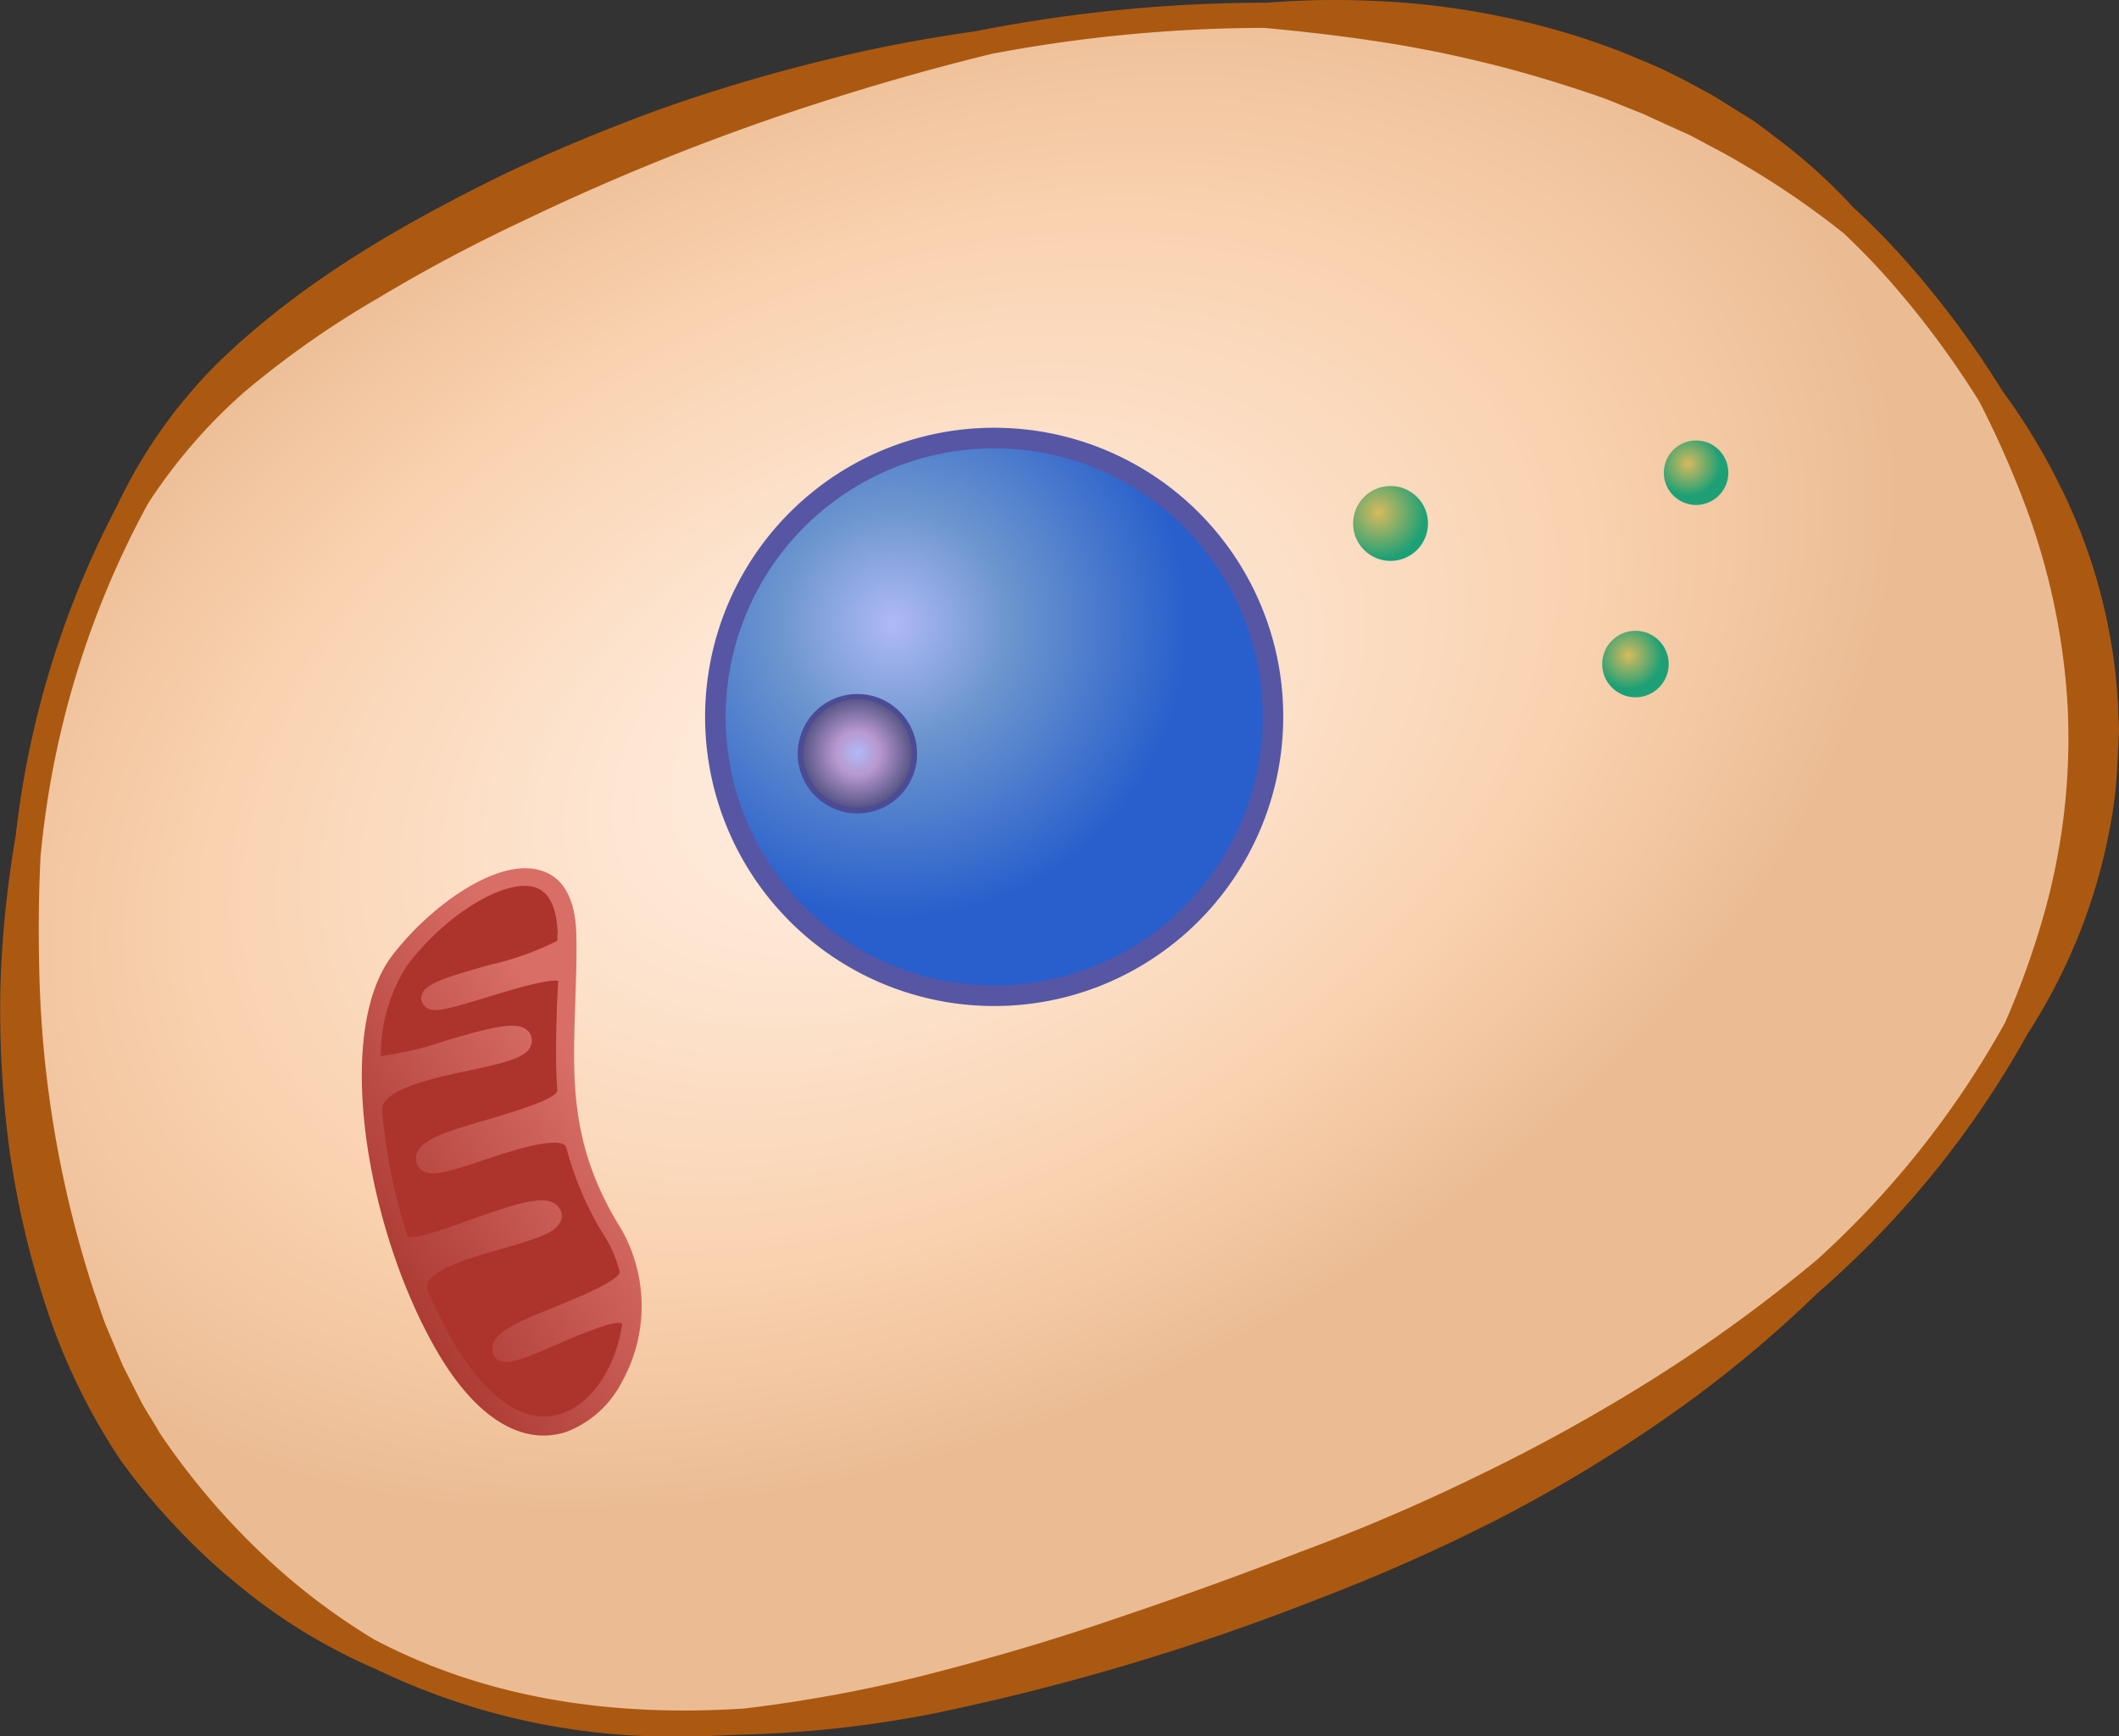 <svg id="Layer_1" data-name="Layer 1" xmlns="http://www.w3.org/2000/svg" xmlns:xlink="http://www.w3.org/1999/xlink" viewBox="0 0 126.149 103.365"><rect x="0" y="0" width="126.149" height="103.365" fill="#333333" stroke="none"/><defs><style>.cls-1{fill:url(#radial-gradient);}.cls-2{fill:#ab5911;}.cls-3{isolation:isolate;}.cls-4{fill:url(#radial-gradient-2);}.cls-5{fill:#5656a5;}.cls-6{fill:url(#radial-gradient-3);}.cls-7{fill:#4b4b96;}.cls-8{fill:url(#radial-gradient-4);}.cls-9{fill:url(#radial-gradient-5);}.cls-10{fill:url(#radial-gradient-6);}.cls-11{fill:url(#linear-gradient);}.cls-12{fill:#ad342d;}</style><radialGradient id="radial-gradient" cx="90.178" cy="92.504" r="63.253" gradientTransform="matrix(0.905, -0.425, 0.275, 0.587, -16.931, 76.503)" gradientUnits="userSpaceOnUse"><stop offset="0.068" stop-color="#ffeee0"/><stop offset="0.318" stop-color="#fde4cf"/><stop offset="0.702" stop-color="#f9d1ae"/><stop offset="1" stop-color="#ebbc94"/></radialGradient><radialGradient id="radial-gradient-2" cx="-6.457" cy="967.165" r="21.816" gradientTransform="translate(-199.313 -896.511) rotate(-15.515)" gradientUnits="userSpaceOnUse"><stop offset="0" stop-color="#afbaf7"/><stop offset="0.311" stop-color="#6d96ce"/><stop offset="0.803" stop-color="#285fcc"/></radialGradient><radialGradient id="radial-gradient-3" cx="-10.571" cy="973.995" r="4.208" gradientTransform="translate(-199.313 -896.511) rotate(-15.515)" gradientUnits="userSpaceOnUse"><stop offset="0" stop-color="#afbaf7"/><stop offset="0.312" stop-color="#b898ce"/><stop offset="0.803" stop-color="#515181"/></radialGradient><radialGradient id="radial-gradient-4" cx="-141.683" cy="1128.497" r="2.803" gradientTransform="translate(-83.281 -1094.77) rotate(-15.515)" gradientUnits="userSpaceOnUse"><stop offset="0" stop-color="#d8ba5d"/><stop offset="1" stop-color="#1da075"/></radialGradient><radialGradient id="radial-gradient-5" cx="-123.145" cy="1130.637" r="1.917" xlink:href="#radial-gradient-4"/><radialGradient id="radial-gradient-6" cx="-129.612" cy="1140.682" r="2" xlink:href="#radial-gradient-4"/><linearGradient id="linear-gradient" x1="80.737" y1="838.48" x2="61.843" y2="842.228" gradientTransform="translate(-271.495 -654.296) rotate(-18.623)" gradientUnits="userSpaceOnUse"><stop offset="0" stop-color="#d86e66"/><stop offset="1" stop-color="#a33029"/></linearGradient></defs><title>Cell_generic_03</title><g id="Cell_generic"><path id="CYTOPLASM" class="cls-1" d="M150.058,64.617c-27-31-85-8-99.98,6.72-14.28,14.03-15.76,47.03-4.53,63.55,17.68,23.75,44.21,16.74,69.78,7.04C153.058,127.617,177.058,95.617,150.058,64.617Z" transform="translate(-36.925 -48.317)"/><path class="cls-2" d="M163.025,90.456a33.164,33.164,0,0,0-3.489-13.275,37.624,37.624,0,0,0-3.4-5.589,56.134,56.134,0,0,0-5.509-7.466,43.383,43.383,0,0,0-3.385-3.476,33.262,33.262,0,0,0-4.321-3.936l-1.306-.991c-.439-.326-.919-.588-1.378-.886l-1.394-.868-1.446-.774a27.283,27.283,0,0,0-2.975-1.383c-1-.453-2.033-.8-3.064-1.165a46.906,46.906,0,0,0-12.8-2.284,50.855,50.855,0,0,0-6.184.114,89.458,89.458,0,0,0-17.417,1.709A90.294,90.294,0,0,0,85.8,51.954a99.447,99.447,0,0,0-9.675,2.9c-3.164,1.16-6.285,2.447-9.334,3.9-6.047,2.978-11.98,6.377-16.938,11.205a30.113,30.113,0,0,0-5.915,8.375c-.01.02-.017.041-.027.062a55.487,55.487,0,0,0-6.054,19.7,63.461,63.461,0,0,0-.9,8.771,62.727,62.727,0,0,0,.515,9.776,54.229,54.229,0,0,0,2.238,9.593,37.555,37.555,0,0,0,4.363,8.96,37.365,37.365,0,0,0,3.167,3.842,36.226,36.226,0,0,0,3.594,3.4,33.765,33.765,0,0,0,8.473,5.24,40.48,40.48,0,0,0,18.255,4.007c1.051,0,2.11-.042,3.172-.1A67.6,67.6,0,0,0,92.4,150.34a139.9,139.9,0,0,0,22.947-6.819,109.049,109.049,0,0,0,10.993-4.891,87.5,87.5,0,0,0,10.278-6.268,71.891,71.891,0,0,0,8.47-7.034,57.334,57.334,0,0,0,12.552-15.477,34.7,34.7,0,0,0,3.033-5.859,33.856,33.856,0,0,0,1.9-6.621,25.29,25.29,0,0,0,.4-3.444l.089-1.735C163.1,91.613,163.035,91.035,163.025,90.456Zm-17.9,32.826a90.263,90.263,0,0,1-9.811,7.137,107.1,107.1,0,0,1-10.252,5.675,116.064,116.064,0,0,1-10.774,4.623q-5.521,2.132-11.109,4.006C99.46,146,95.694,147.093,91.9,148.061a85.541,85.541,0,0,1-10.672,1.961c-7.757.5-15.237-.537-22.027-4.109a38.513,38.513,0,0,1-6.811-5.224,42.992,42.992,0,0,1-5.969-7.086c-.369-.664-.8-1.28-1.153-1.958l-1.041-2.058-.9-2.135c-.308-.707-.517-1.46-.785-2.185a66.022,66.022,0,0,1-3.258-18.413c-.074-2.5-.073-5.018.054-7.535a54.369,54.369,0,0,1,6.4-21.03,32.2,32.2,0,0,1,5.715-6.621,55.568,55.568,0,0,1,7.959-5.591,95.861,95.861,0,0,1,8.676-4.62A138.084,138.084,0,0,1,86.433,54.2q4.714-1.5,9.534-2.678a88.063,88.063,0,0,1,15.959-1.545c.107,0,.214.006.322.006,2.047.19,4.076.416,6.09.712a72.333,72.333,0,0,1,12.076,2.8c.977.319,1.96.625,2.9,1.031l1.431.571,1.4.643,1.406.634,1.358.727c.918.468,1.8,1,2.682,1.533a50.4,50.4,0,0,1,5.1,3.576c.971.919,1.909,1.879,2.8,2.9a54.651,54.651,0,0,1,5.276,7.129,58.411,58.411,0,0,1,2.619,5.874,40.582,40.582,0,0,1,2.641,12.474,38.552,38.552,0,0,1-1.561,12.637,50.547,50.547,0,0,1-2.168,5.954A54.885,54.885,0,0,1,145.123,123.282Z" transform="translate(-36.925 -48.317)"/><g id="NUCLEUS"><g id="NUCLEUS-2" data-name="NUCLEUS" class="cls-3"><circle class="cls-4" cx="59.182" cy="42.68" r="16.6"/><path class="cls-5" d="M100.718,107.577a17.212,17.212,0,1,1,11.98-21.19A17.238,17.238,0,0,1,100.718,107.577Zm-8.88-31.99a15.987,15.987,0,1,0,19.68,11.13A16,16,0,0,0,91.838,75.587Z" transform="translate(-36.925 -48.317)"/></g><g id="NUCLEOLUS"><circle class="cls-6" cx="51.042" cy="44.85" r="3.39"/><path class="cls-7" d="M88.928,96.607a3.554,3.554,0,1,1,2.46-4.39A3.55,3.55,0,0,1,88.928,96.607Zm-1.82-6.56a3.233,3.233,0,1,0,3.98,2.25A3.241,3.241,0,0,0,87.108,90.047Z" transform="translate(-36.925 -48.317)"/></g></g><g id="LYSOSOME"><circle id="LYSOSOME-2" data-name="LYSOSOME" class="cls-8" cx="82.782" cy="31.16" r="2.23"/><circle id="LYSOSOME-3" data-name="LYSOSOME" class="cls-9" cx="100.972" cy="28.14" r="1.92"/><circle id="LYSOSOME-4" data-name="LYSOSOME" class="cls-10" cx="97.362" cy="39.53" r="1.98"/></g><g id="MITOCHONDRION"><path class="cls-11" d="M69.13,100.14c-2.487-.8-6.508,2-8.845,5.043-3.5,4.579-1.561,16.113,2.5,23.3,2.464,4.365,4.917,5.3,6.52,5.291a4.376,4.376,0,0,0,1.373-.233,6.209,6.209,0,0,0,3.253-2.93,9.264,9.264,0,0,0-.018-9.124c-3.061-4.89-2.891-8.806-2.746-13.363.041-1.351.105-2.748.066-4.225C71.161,101.289,70.059,100.4,69.13,100.14Z" transform="translate(-36.925 -48.317)"/><path class="cls-12" d="M70.159,106.708c-.619-.135-2.975.582-4.256.976-2.356.718-3.122.938-3.616.607a.839.839,0,0,1-.288-.514c-.014-.836,1.164-1.194,4.058-2.017a17.7,17.7,0,0,0,4.059-1.444,1.3,1.3,0,0,1,.01-.424c-.062-1.545-.489-2.471-1.348-2.755-1.753-.555-5.341,1.609-7.632,4.673a9.9,9.9,0,0,0-1.551,5.374,20.05,20.05,0,0,0,3.787-.894c2.882-.857,4.2-1.147,4.84-.714a.766.766,0,0,1,.357.606c.084,1.042-1.415,1.356-3.657,1.844-2.139.453-5.423,1.14-5.247,2.456a34.084,34.084,0,0,0,1.524,7.471c.538.124,2.585-.6,3.809-1.054,2.767-.971,4.78-1.687,5.288-.521a.755.755,0,0,1-.032.7c-.318.642-1.359.955-3.338,1.545-.595.162-1.293.359-1.944.579-1.235.416-2.333.9-2.594,1.485a.7.7,0,0,0,.036.561c.438.96.853,1.852,1.314,2.652,1.912,3.405,4.115,5.07,6.163,4.685,1.979-.361,3.632-2.6,4.058-5.417a.05.05,0,0,0-.023-.069c-.424-.239-2.791.788-3.923,1.284-2.1.9-3.27,1.407-3.684.63a.907.907,0,0,1-.048-.71c.272-.779,1.541-1.322,3.759-2.222,1.212-.485,3.693-1.512,3.783-2.039a7.329,7.329,0,0,0-.831-2.012,19,19,0,0,1-2.342-5.362c-.035-.1-.058-.172-.15-.217-.745-.4-3.159.377-4.771.92-1.99.671-3.065.995-3.638.653a.823.823,0,0,1-.38-.56c-.222-1.224,1.666-1.746,4.274-2.51,1.144-.347,4.14-1.2,4.116-1.731-.12-1.717-.068-3.377-.017-5.152C70.117,107.6,70.127,107.177,70.159,106.708Z" transform="translate(-36.925 -48.317)"/></g></g></svg>